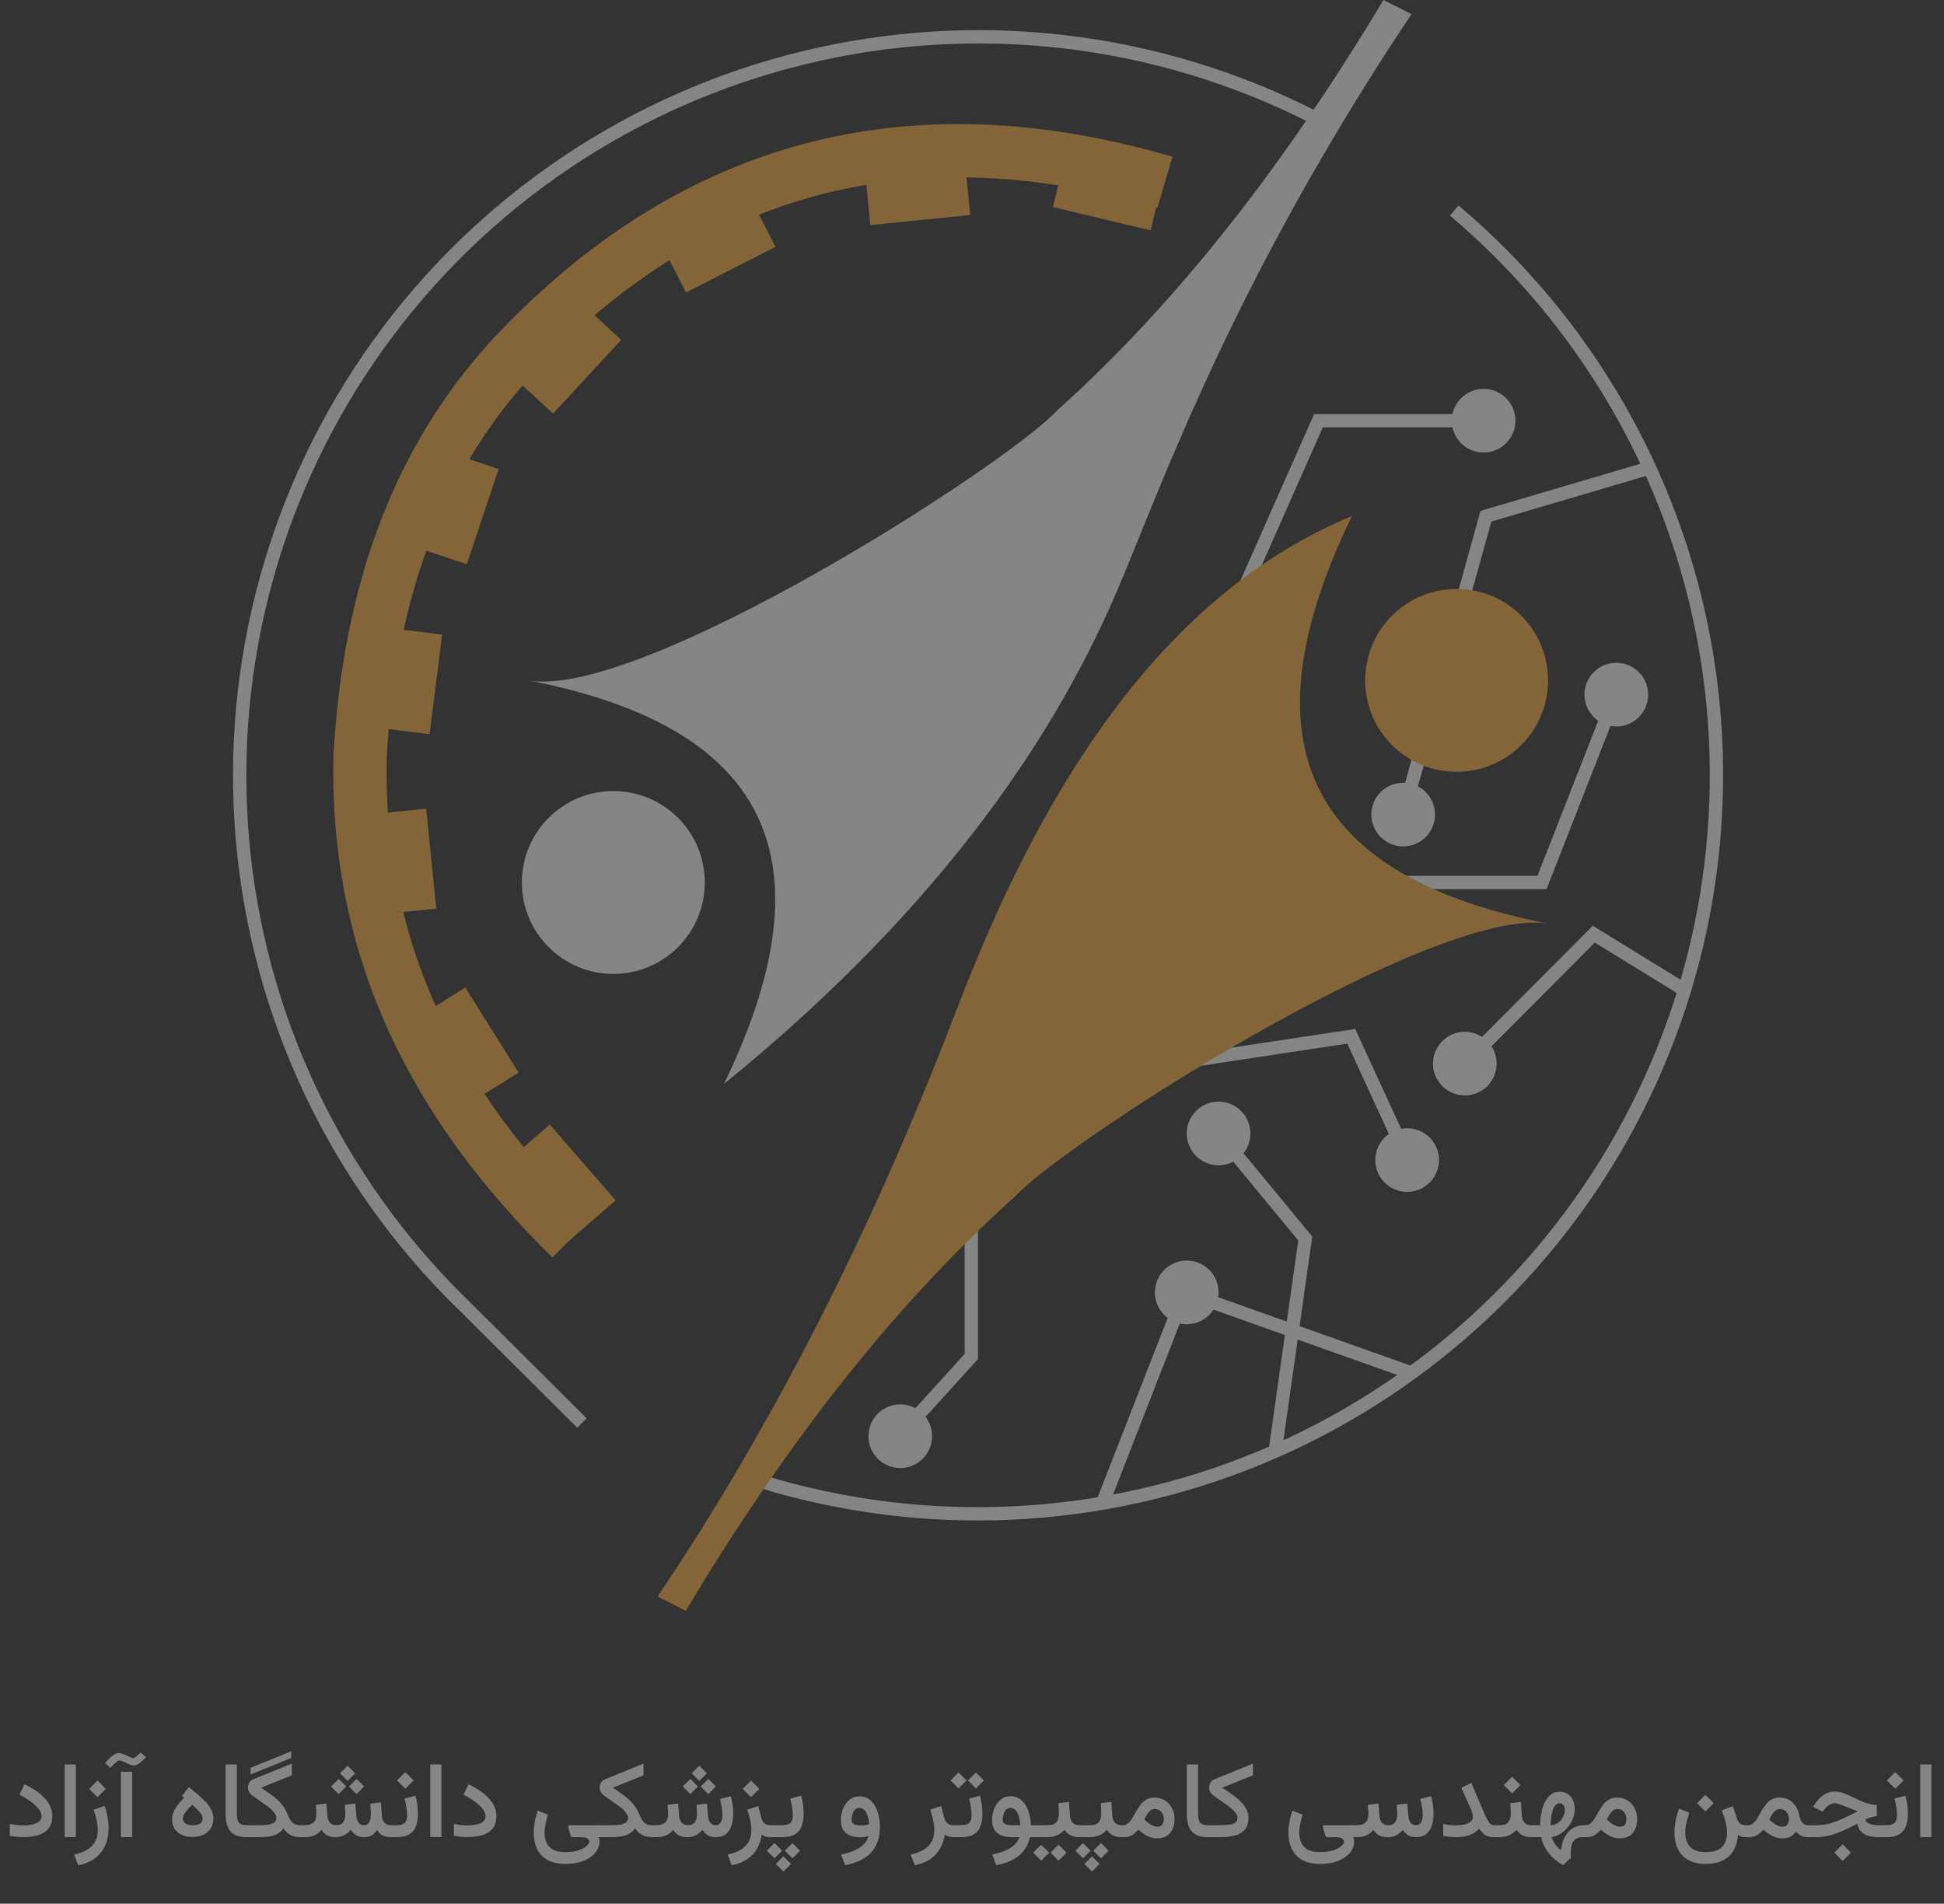 <svg width="146" height="143" viewBox="0 0 146 143" fill="none" xmlns="http://www.w3.org/2000/svg">
<rect x="0" y="0" width="146" height="143" fill="#333333" stroke="none"/>
<g opacity="0.4">
<path d="M34.692 97.924C25.209 88.65 19.362 76.286 18.21 63.072C17.058 49.857 20.678 36.668 28.413 25.893C36.149 15.117 47.488 7.47 60.377 4.335C73.266 1.201 86.851 2.787 98.671 8.806" stroke="white" stroke-miterlimit="10"/>
<path d="M87.49 13.692C68.917 8.253 53.028 12.166 39.821 25.432C31.472 33.678 27.721 44.453 27.041 56.884C26.745 71.608 32.793 83.112 42.892 93.032" stroke="#FBB040" stroke-width="4" stroke-miterlimit="10"/>
<path d="M87.645 12.165L80.309 10.415L79.083 15.555L86.419 17.304L87.645 12.165Z" fill="#FBB040"/>
<path d="M72.341 10.895L64.838 11.65L65.367 16.907L72.871 16.152L72.341 10.895Z" fill="#FBB040"/>
<path d="M55.837 13.838L49.121 17.268L51.525 21.974L58.241 18.543L55.837 13.838Z" fill="#FBB040"/>
<path d="M42.772 21.944L37.654 27.484L41.535 31.069L46.653 25.529L42.772 21.944Z" fill="#FBB040"/>
<path d="M32.442 33.556L30.049 40.708L35.059 42.384L37.453 35.232L32.442 33.556Z" fill="#FBB040"/>
<path d="M27.964 47.008L27.021 54.491L32.263 55.151L33.206 47.669L27.964 47.008Z" fill="#FBB040"/>
<path d="M26.753 61.276L27.508 68.78L32.765 68.251L32.01 60.747L26.753 61.276Z" fill="#FBB040"/>
<path d="M30.467 76.985L34.476 83.373L38.951 80.564L34.942 74.176L30.467 76.985Z" fill="#FBB040"/>
<path d="M37.3 87.938L42.249 93.629L46.236 90.162L41.287 84.471L37.3 87.938Z" fill="#FBB040"/>
<path d="M46.063 73.158C49.857 73.158 52.932 70.082 52.932 66.289C52.932 62.495 49.857 59.42 46.063 59.42C42.27 59.42 39.194 62.495 39.194 66.289C39.194 70.082 42.27 73.158 46.063 73.158Z" fill="white"/>
<path d="M109.216 15.813C119.064 24.127 125.711 35.61 128.016 48.29C130.322 60.97 128.142 74.057 121.851 85.306C115.56 96.554 105.551 105.263 93.54 109.936C81.529 114.61 68.266 114.957 56.027 110.919" stroke="white" stroke-miterlimit="10"/>
<path d="M43.703 106.892L34.685 97.91" stroke="white" stroke-miterlimit="10"/>
<path d="M123.905 35.147L111.597 38.775L105.384 61.189" stroke="white" stroke-miterlimit="10"/>
<path d="M93.573 43.908L99.022 31.6H111.421" stroke="white" stroke-miterlimit="10"/>
<path d="M104.587 66.289H115.81L121.425 51.949" stroke="white" stroke-miterlimit="10"/>
<path d="M126.526 74.37L119.699 70.171L110.013 79.893" stroke="white" stroke-miterlimit="10"/>
<path d="M88.12 79.862L101.484 77.843L106.208 88.108" stroke="white" stroke-miterlimit="10"/>
<path d="M95.768 109.013L98.029 93.031L91.52 85.141" stroke="white" stroke-miterlimit="10"/>
<path d="M106.004 103.134L88.983 97.079L82.805 112.902" stroke="white" stroke-miterlimit="10"/>
<path d="M72.949 92.173V101.895L67.268 108.154" stroke="white" stroke-miterlimit="10"/>
<path d="M91.519 87.532C92.84 87.532 93.911 86.462 93.911 85.141C93.911 83.82 92.84 82.749 91.519 82.749C90.198 82.749 89.127 83.82 89.127 85.141C89.127 86.462 90.198 87.532 91.519 87.532Z" fill="white"/>
<path d="M109.397 57.976C113.19 57.976 116.265 54.9 116.265 51.107C116.265 47.313 113.19 44.238 109.397 44.238C105.603 44.238 102.528 47.313 102.528 51.107C102.528 54.9 105.603 57.976 109.397 57.976Z" fill="#FBB040"/>
<path d="M39.789 51.132C48.384 52.411 75.51 34.974 79.329 30.892C88.748 22.438 96.772 11.895 103.898 0L106.011 1.057C104.5 3.311 102.281 6.724 99.78 10.973C90.586 26.591 86.507 38.324 83.827 44.538C79.628 54.288 71.54 67.48 54.368 81.425C63.154 63.309 56.327 54.366 39.789 51.132Z" fill="white"/>
<path d="M116.241 69.371C107.561 68.082 80.167 85.691 76.31 89.801C66.799 98.329 58.698 108.985 51.498 121L49.384 119.925C51.444 116.873 53.4 113.773 55.253 110.626C61.871 99.442 67.229 87.853 71.784 76.011C79.931 54.499 90.125 43.499 101.534 38.764C92.647 57.064 99.537 66.106 116.241 69.371Z" fill="#FBB040"/>
<path d="M89.128 99.471C90.449 99.471 91.52 98.4 91.52 97.079C91.52 95.758 90.449 94.688 89.128 94.688C87.807 94.688 86.736 95.758 86.736 97.079C86.736 98.4 87.807 99.471 89.128 99.471Z" fill="white"/>
<path d="M105.679 89.531C107 89.531 108.071 88.46 108.071 87.139C108.071 85.818 107 84.747 105.679 84.747C104.358 84.747 103.288 85.818 103.288 87.139C103.288 88.46 104.358 89.531 105.679 89.531Z" fill="white"/>
<path d="M110.012 82.285C111.333 82.285 112.404 81.215 112.404 79.894C112.404 78.573 111.333 77.502 110.012 77.502C108.691 77.502 107.62 78.573 107.62 79.894C107.62 81.215 108.691 82.285 110.012 82.285Z" fill="white"/>
<path d="M67.613 110.274C68.934 110.274 70.005 109.203 70.005 107.882C70.005 106.561 68.934 105.49 67.613 105.49C66.293 105.49 65.222 106.561 65.222 107.882C65.222 109.203 66.293 110.274 67.613 110.274Z" fill="white"/>
<path d="M105.383 63.58C106.704 63.58 107.775 62.509 107.775 61.188C107.775 59.867 106.704 58.796 105.383 58.796C104.063 58.796 102.992 59.867 102.992 61.188C102.992 62.509 104.063 63.58 105.383 63.58Z" fill="white"/>
<path d="M121.389 54.571C122.71 54.571 123.781 53.5 123.781 52.179C123.781 50.858 122.71 49.787 121.389 49.787C120.068 49.787 118.998 50.858 118.998 52.179C118.998 53.5 120.068 54.571 121.389 54.571Z" fill="white"/>
<path d="M111.422 33.992C112.742 33.992 113.813 32.921 113.813 31.6C113.813 30.279 112.742 29.208 111.422 29.208C110.101 29.208 109.03 30.279 109.03 31.6C109.03 32.921 110.101 33.992 111.422 33.992Z" fill="white"/>
</g>
<path opacity="0.4" d="M1.691 137.117C1.975 137.117 2.224 137.094 2.438 137.047C2.654 137 2.822 136.927 2.941 136.828C3.061 136.727 3.121 136.592 3.121 136.426C3.121 136.262 3.055 136.09 2.922 135.91C2.792 135.73 2.603 135.548 2.355 135.363C2.111 135.176 1.812 134.991 1.461 134.809L1.848 134.02C2.155 134.173 2.436 134.337 2.691 134.512C2.947 134.686 3.167 134.872 3.352 135.07C3.536 135.268 3.678 135.478 3.777 135.699C3.879 135.918 3.93 136.151 3.93 136.398C3.93 136.766 3.846 137.068 3.68 137.305C3.516 137.539 3.272 137.712 2.949 137.824C2.626 137.936 2.227 137.992 1.75 137.992C1.562 137.992 1.384 137.984 1.215 137.969C1.048 137.953 0.888 137.928 0.734 137.895V137.004C0.904 137.038 1.072 137.065 1.238 137.086C1.405 137.107 1.556 137.117 1.691 137.117ZM5.695 132.539V137.996H4.855V132.539H5.695ZM7.32 133.75L7.945 134.375L7.32 135L6.695 134.375L7.32 133.75ZM5.871 140.113L5.57 139.309C5.974 139.22 6.306 139.094 6.566 138.93C6.829 138.768 7.025 138.565 7.152 138.32C7.28 138.078 7.344 137.79 7.344 137.457C7.344 137.228 7.314 136.98 7.254 136.715C7.194 136.449 7.121 136.189 7.035 135.934L7.859 135.66C7.956 135.934 8.029 136.215 8.078 136.504C8.13 136.793 8.156 137.073 8.156 137.344C8.156 137.828 8.069 138.26 7.895 138.641C7.72 139.021 7.464 139.337 7.125 139.59C6.786 139.842 6.368 140.017 5.871 140.113ZM9.883 132.039C9.917 132.057 9.951 132.066 9.984 132.066C10.037 132.066 10.09 132.047 10.145 132.008C10.199 131.966 10.268 131.909 10.352 131.836L10.562 131.641L10.965 132.004L10.73 132.227C10.595 132.354 10.474 132.451 10.367 132.516C10.263 132.578 10.155 132.609 10.043 132.609C9.941 132.609 9.822 132.579 9.684 132.52L9.18 132.289C9.143 132.273 9.109 132.262 9.078 132.254C9.049 132.243 9.021 132.238 8.992 132.238C8.93 132.238 8.863 132.263 8.793 132.312C8.725 132.362 8.635 132.443 8.523 132.555L8.285 132.793L7.883 132.43L8.125 132.18C8.292 132.008 8.438 131.882 8.562 131.801C8.688 131.72 8.807 131.68 8.922 131.68C8.992 131.68 9.064 131.691 9.137 131.715C9.212 131.738 9.293 131.77 9.379 131.809L9.883 132.039ZM9.922 133.09V137.996H9.082V133.09H9.922ZM15.219 136.57C15.219 136.466 15.177 136.357 15.094 136.242C15.013 136.125 14.913 136.009 14.793 135.895C14.673 135.78 14.552 135.673 14.43 135.574C14.302 135.697 14.185 135.818 14.078 135.938C13.974 136.055 13.891 136.171 13.828 136.285C13.768 136.397 13.738 136.51 13.738 136.625C13.738 136.76 13.8 136.875 13.922 136.969C14.044 137.06 14.228 137.105 14.473 137.105C14.728 137.105 14.915 137.062 15.035 136.977C15.158 136.888 15.219 136.753 15.219 136.57ZM13.82 135.039L13.668 134.902L14.188 134.234C14.435 134.435 14.668 134.63 14.887 134.82C15.108 135.008 15.305 135.197 15.477 135.387C15.648 135.574 15.783 135.767 15.879 135.965C15.978 136.163 16.027 136.37 16.027 136.586C16.027 136.875 15.962 137.124 15.832 137.332C15.702 137.54 15.52 137.702 15.285 137.816C15.053 137.928 14.784 137.984 14.477 137.984C13.987 137.984 13.605 137.865 13.332 137.625C13.061 137.383 12.926 137.078 12.926 136.711C12.926 136.396 13.007 136.109 13.168 135.852C13.329 135.594 13.547 135.323 13.82 135.039ZM16.945 132.539H17.789V136.242C17.789 136.57 17.844 136.797 17.953 136.922C18.062 137.044 18.25 137.105 18.516 137.105H18.609V138H18.516C17.979 138 17.583 137.861 17.328 137.582C17.073 137.301 16.945 136.867 16.945 136.281V132.539ZM18.816 133.293V132.793L21.875 131.551V132.051L18.816 133.293ZM19.609 134.289C19.799 134.414 19.978 134.535 20.145 134.652C20.311 134.767 20.466 134.882 20.609 134.996C20.753 135.111 20.883 135.23 21 135.355C21.12 135.478 21.227 135.611 21.32 135.754C21.417 135.897 21.5 136.053 21.57 136.223C21.656 136.431 21.741 136.6 21.824 136.73C21.91 136.861 22.013 136.956 22.133 137.016C22.253 137.076 22.406 137.105 22.594 137.105H22.703V138H22.594C22.294 138 22.04 137.949 21.832 137.848C21.626 137.743 21.447 137.574 21.293 137.34C21.176 137.493 21.039 137.62 20.883 137.719C20.729 137.815 20.535 137.887 20.301 137.934C20.069 137.978 19.773 138 19.414 138H18.469V137.105H19.41C19.723 137.105 19.977 137.09 20.172 137.059C20.37 137.025 20.516 136.966 20.609 136.883C20.706 136.799 20.754 136.682 20.754 136.531C20.754 136.424 20.712 136.315 20.629 136.203C20.548 136.089 20.44 135.974 20.305 135.859C20.169 135.742 20.021 135.628 19.859 135.516C19.698 135.401 19.535 135.288 19.371 135.176C19.207 135.064 19.056 134.954 18.918 134.848C18.824 134.775 18.751 134.689 18.699 134.59C18.647 134.488 18.621 134.383 18.621 134.273C18.621 134.146 18.654 134.025 18.719 133.91C18.787 133.793 18.885 133.708 19.016 133.656L21.914 132.477V133.355L19.609 134.289ZM26.105 132.633L26.676 133.203L26.105 133.773L25.535 133.203L26.105 132.633ZM26.781 133.625L27.352 134.195L26.781 134.766L26.207 134.195L26.781 133.625ZM25.434 133.625L26.004 134.195L25.434 134.766L24.859 134.195L25.434 133.625ZM27.355 138C27.113 138 26.91 137.951 26.746 137.852C26.582 137.75 26.449 137.615 26.348 137.445C26.207 137.625 26.039 137.763 25.844 137.859C25.651 137.953 25.447 138 25.23 138C24.947 138 24.72 137.952 24.551 137.855C24.381 137.757 24.245 137.621 24.141 137.449C24.008 137.624 23.838 137.759 23.633 137.855C23.427 137.952 23.159 138 22.828 138H22.555V137.105H22.836C23.148 137.105 23.38 137.042 23.531 136.914C23.685 136.784 23.762 136.568 23.762 136.266C23.762 136.221 23.759 136.165 23.754 136.098C23.751 136.03 23.746 135.952 23.738 135.863C23.733 135.772 23.727 135.674 23.719 135.57L24.516 135.473L24.586 136.375C24.594 136.508 24.622 136.63 24.672 136.742C24.724 136.852 24.797 136.94 24.891 137.008C24.984 137.073 25.1 137.105 25.238 137.105C25.488 137.105 25.667 137.03 25.773 136.879C25.88 136.728 25.934 136.523 25.934 136.266C25.934 136.224 25.932 136.169 25.93 136.102C25.927 136.031 25.922 135.952 25.914 135.863C25.906 135.772 25.898 135.674 25.891 135.57L26.688 135.473L26.758 136.375C26.766 136.5 26.79 136.618 26.832 136.73C26.876 136.842 26.94 136.934 27.023 137.004C27.109 137.072 27.217 137.105 27.348 137.105C27.467 137.105 27.564 137.07 27.637 137C27.712 136.93 27.767 136.832 27.801 136.707C27.837 136.579 27.855 136.435 27.855 136.273C27.855 136.18 27.852 136.066 27.844 135.934C27.836 135.798 27.826 135.648 27.812 135.484L28.609 135.387L28.68 136.375C28.688 136.523 28.719 136.652 28.773 136.762C28.828 136.871 28.905 136.956 29.004 137.016C29.105 137.076 29.23 137.105 29.379 137.105H29.488V138H29.387C29.129 138 28.908 137.954 28.723 137.863C28.54 137.77 28.408 137.634 28.324 137.457C28.215 137.624 28.086 137.757 27.938 137.855C27.789 137.952 27.595 138 27.355 138ZM29.781 138H29.352V137.105H29.773C30.07 137.105 30.277 137.046 30.395 136.926C30.514 136.806 30.574 136.62 30.574 136.367C30.574 136.221 30.559 136.038 30.527 135.816C30.499 135.592 30.451 135.354 30.383 135.102L31.203 134.883C31.268 135.115 31.315 135.352 31.344 135.594C31.372 135.836 31.387 136.061 31.387 136.27C31.387 136.611 31.338 136.911 31.242 137.172C31.148 137.43 30.984 137.633 30.75 137.781C30.518 137.927 30.195 138 29.781 138ZM30.441 133.113L31.066 133.738L30.441 134.363L29.816 133.738L30.441 133.113ZM33.156 132.539V137.996H32.316V132.539H33.156ZM35.043 137.117C35.327 137.117 35.575 137.094 35.789 137.047C36.005 137 36.173 136.927 36.293 136.828C36.413 136.727 36.473 136.592 36.473 136.426C36.473 136.262 36.406 136.09 36.273 135.91C36.143 135.73 35.954 135.548 35.707 135.363C35.462 135.176 35.164 134.991 34.812 134.809L35.199 134.02C35.507 134.173 35.788 134.337 36.043 134.512C36.298 134.686 36.518 134.872 36.703 135.07C36.888 135.268 37.03 135.478 37.129 135.699C37.23 135.918 37.281 136.151 37.281 136.398C37.281 136.766 37.198 137.068 37.031 137.305C36.867 137.539 36.624 137.712 36.301 137.824C35.978 137.936 35.578 137.992 35.102 137.992C34.914 137.992 34.736 137.984 34.566 137.969C34.4 137.953 34.24 137.928 34.086 137.895V137.004C34.255 137.038 34.423 137.065 34.59 137.086C34.757 137.107 34.908 137.117 35.043 137.117ZM42.453 140.012C41.891 140.012 41.435 139.906 41.086 139.695C40.737 139.487 40.482 139.206 40.32 138.852C40.161 138.497 40.082 138.103 40.082 137.668C40.082 137.447 40.105 137.193 40.152 136.906C40.199 136.62 40.279 136.32 40.391 136.008L41.152 136.309C41.069 136.577 41.005 136.829 40.961 137.066C40.919 137.301 40.898 137.5 40.898 137.664C40.898 137.93 40.945 138.173 41.039 138.395C41.135 138.618 41.296 138.796 41.52 138.926C41.746 139.059 42.057 139.125 42.453 139.125C42.854 139.125 43.188 139.079 43.453 138.988C43.721 138.897 43.922 138.79 44.055 138.668C44.188 138.546 44.254 138.441 44.254 138.355C44.254 138.243 44.204 138.156 44.105 138.094C44.007 138.034 43.848 138.004 43.629 138.004H43.035C42.957 138.004 42.905 137.979 42.879 137.93C42.855 137.88 42.832 137.814 42.809 137.73L42.676 137.258C42.663 137.211 42.663 137.174 42.676 137.148C42.689 137.122 42.724 137.109 42.781 137.109H45.027V138.004H44.957C44.986 138.069 45.004 138.128 45.012 138.18C45.02 138.232 45.023 138.288 45.023 138.348C45.023 138.548 44.969 138.747 44.859 138.945C44.753 139.143 44.591 139.322 44.375 139.48C44.159 139.642 43.891 139.771 43.57 139.867C43.25 139.964 42.878 140.012 42.453 140.012ZM46.023 134.289C46.214 134.414 46.392 134.535 46.559 134.652C46.725 134.767 46.88 134.882 47.023 134.996C47.167 135.111 47.297 135.23 47.414 135.355C47.534 135.478 47.641 135.611 47.734 135.754C47.831 135.897 47.914 136.053 47.984 136.223C48.07 136.431 48.155 136.6 48.238 136.73C48.324 136.861 48.427 136.956 48.547 137.016C48.667 137.076 48.82 137.105 49.008 137.105H49.117V138H49.008C48.708 138 48.454 137.949 48.246 137.848C48.04 137.743 47.861 137.574 47.707 137.34C47.59 137.493 47.453 137.62 47.297 137.719C47.143 137.815 46.949 137.887 46.715 137.934C46.483 137.978 46.188 138 45.828 138H44.883V137.105H45.824C46.137 137.105 46.391 137.09 46.586 137.059C46.784 137.025 46.93 136.966 47.023 136.883C47.12 136.799 47.168 136.682 47.168 136.531C47.168 136.424 47.126 136.315 47.043 136.203C46.962 136.089 46.854 135.974 46.719 135.859C46.583 135.742 46.435 135.628 46.273 135.516C46.112 135.401 45.949 135.288 45.785 135.176C45.621 135.064 45.47 134.954 45.332 134.848C45.238 134.775 45.165 134.689 45.113 134.59C45.061 134.488 45.035 134.383 45.035 134.273C45.035 134.146 45.068 134.025 45.133 133.91C45.2 133.793 45.3 133.708 45.43 133.656L48.328 132.477V133.355L46.023 134.289ZM52.52 132.633L53.09 133.203L52.52 133.773L51.949 133.203L52.52 132.633ZM53.195 133.625L53.766 134.195L53.195 134.766L52.621 134.195L53.195 133.625ZM51.848 133.625L52.418 134.195L51.848 134.766L51.273 134.195L51.848 133.625ZM51.645 138C51.361 138 51.134 137.952 50.965 137.855C50.796 137.757 50.659 137.621 50.555 137.449C50.422 137.624 50.253 137.759 50.047 137.855C49.841 137.952 49.573 138 49.242 138H48.969V137.105H49.25C49.562 137.105 49.794 137.042 49.945 136.914C50.099 136.784 50.176 136.568 50.176 136.266C50.176 136.221 50.173 136.165 50.168 136.098C50.165 136.03 50.16 135.952 50.152 135.863C50.147 135.772 50.141 135.674 50.133 135.57L50.93 135.473L51 136.375C51.008 136.508 51.036 136.63 51.086 136.742C51.138 136.852 51.211 136.94 51.305 137.008C51.398 137.073 51.514 137.105 51.652 137.105C51.902 137.105 52.081 137.03 52.188 136.879C52.294 136.728 52.348 136.523 52.348 136.266C52.348 136.224 52.346 136.169 52.344 136.102C52.341 136.031 52.336 135.952 52.328 135.863C52.32 135.772 52.312 135.674 52.305 135.57L53.102 135.473L53.172 136.375C53.18 136.5 53.204 136.618 53.246 136.73C53.29 136.842 53.354 136.934 53.438 137.004C53.521 137.072 53.626 137.105 53.754 137.105C53.874 137.105 53.97 137.07 54.043 137C54.118 136.927 54.173 136.831 54.207 136.711C54.243 136.589 54.262 136.453 54.262 136.305C54.262 136.141 54.243 135.957 54.207 135.754C54.171 135.548 54.124 135.342 54.066 135.137L54.887 134.922C54.949 135.141 54.995 135.359 55.023 135.578C55.055 135.794 55.07 136.008 55.07 136.219C55.07 136.544 55.029 136.841 54.945 137.109C54.865 137.378 54.729 137.592 54.539 137.754C54.349 137.915 54.091 137.997 53.766 138C53.523 138 53.32 137.951 53.156 137.852C52.995 137.75 52.863 137.615 52.762 137.445C52.621 137.625 52.453 137.763 52.258 137.859C52.065 137.953 51.861 138 51.645 138ZM56.406 133.75L57.031 134.375L56.406 135L55.781 134.375L56.406 133.75ZM57.879 138C57.728 138 57.595 137.982 57.48 137.945C57.368 137.906 57.279 137.862 57.211 137.812C57.159 138.18 57.046 138.521 56.871 138.836C56.697 139.151 56.452 139.419 56.137 139.641C55.824 139.862 55.43 140.02 54.953 140.113L54.656 139.309C55.06 139.22 55.392 139.094 55.652 138.93C55.915 138.768 56.111 138.565 56.238 138.32C56.366 138.078 56.43 137.79 56.43 137.457C56.43 137.228 56.4 136.98 56.34 136.715C56.28 136.449 56.207 136.189 56.121 135.934L56.945 135.66L57.164 136.508C57.216 136.706 57.296 136.855 57.402 136.957C57.509 137.056 57.654 137.105 57.836 137.105H57.98V138H57.879ZM57.828 137.105H58.41V138H57.828V137.105ZM58.75 138H58.32V137.105H58.742C59.039 137.105 59.246 137.046 59.363 136.926C59.483 136.806 59.543 136.62 59.543 136.367C59.543 136.221 59.527 136.038 59.496 135.816C59.467 135.592 59.419 135.354 59.352 135.102L60.172 134.883C60.237 135.115 60.284 135.352 60.312 135.594C60.341 135.836 60.355 136.061 60.355 136.27C60.355 136.611 60.307 136.911 60.211 137.172C60.117 137.43 59.953 137.633 59.719 137.781C59.487 137.927 59.164 138 58.75 138ZM58.84 139.438L59.41 140.012L58.84 140.582L58.27 140.012L58.84 139.438ZM59.516 138.445L60.086 139.02L59.516 139.59L58.941 139.02L59.516 138.445ZM58.168 138.445L58.738 139.02L58.168 139.59L57.594 139.02L58.168 138.445ZM66.082 137.246C66.082 137.796 65.981 138.263 65.777 138.648C65.574 139.036 65.277 139.35 64.887 139.59C64.499 139.829 64.026 140.003 63.469 140.109L63.168 139.305C63.548 139.229 63.882 139.128 64.168 139C64.457 138.875 64.69 138.721 64.867 138.539C65.047 138.359 65.163 138.154 65.215 137.922C65.129 137.945 65.034 137.966 64.93 137.984C64.826 138.003 64.733 138.012 64.652 138.012C64.173 138.012 63.803 137.908 63.543 137.699C63.285 137.488 63.156 137.16 63.156 136.715C63.156 136.509 63.185 136.302 63.242 136.094C63.302 135.883 63.389 135.69 63.504 135.516C63.621 135.339 63.767 135.198 63.941 135.094C64.116 134.987 64.318 134.934 64.547 134.934C64.82 134.934 65.053 135 65.246 135.133C65.439 135.263 65.596 135.439 65.719 135.66C65.844 135.882 65.935 136.13 65.992 136.406C66.052 136.68 66.082 136.96 66.082 137.246ZM64.656 137.121C64.768 137.121 64.878 137.113 64.984 137.098C65.091 137.082 65.189 137.061 65.277 137.035C65.264 136.871 65.24 136.715 65.203 136.566C65.169 136.418 65.122 136.286 65.062 136.172C65.005 136.057 64.932 135.969 64.844 135.906C64.758 135.841 64.656 135.809 64.539 135.809C64.388 135.809 64.269 135.861 64.184 135.965C64.1 136.066 64.042 136.186 64.008 136.324C63.974 136.46 63.957 136.578 63.957 136.68C63.957 136.849 64.018 136.965 64.141 137.027C64.263 137.09 64.435 137.121 64.656 137.121ZM71.621 138C71.47 138 71.337 137.982 71.223 137.945C71.111 137.906 71.021 137.862 70.953 137.812C70.901 138.18 70.788 138.521 70.613 138.836C70.439 139.151 70.194 139.419 69.879 139.641C69.566 139.862 69.172 140.02 68.695 140.113L68.398 139.309C68.802 139.22 69.134 139.094 69.394 138.93C69.658 138.768 69.853 138.565 69.981 138.32C70.108 138.078 70.172 137.79 70.172 137.457C70.172 137.228 70.142 136.98 70.082 136.715C70.022 136.449 69.949 136.189 69.863 135.934L70.688 135.66L70.906 136.508C70.958 136.706 71.038 136.855 71.144 136.957C71.251 137.056 71.396 137.105 71.578 137.105H71.723V138H71.621ZM71.57 137.105H71.848V138H71.57V137.105ZM73.293 133.145L73.894 133.738L73.293 134.344L72.699 133.738L73.293 133.145ZM71.988 133.145L72.59 133.738L71.988 134.344L71.391 133.738L71.988 133.145ZM72.18 138H71.75V137.105H72.172C72.469 137.105 72.676 137.046 72.793 136.926C72.913 136.806 72.973 136.62 72.973 136.367C72.973 136.221 72.957 136.038 72.926 135.816C72.897 135.592 72.849 135.354 72.781 135.102L73.602 134.883C73.667 135.115 73.713 135.352 73.742 135.594C73.771 135.836 73.785 136.061 73.785 136.27C73.785 136.611 73.737 136.911 73.641 137.172C73.547 137.43 73.383 137.633 73.148 137.781C72.917 137.927 72.594 138 72.18 138ZM75.894 134.926C76.129 134.926 76.337 134.979 76.519 135.086C76.702 135.193 76.858 135.344 76.988 135.539C77.121 135.732 77.223 135.961 77.293 136.227C77.366 136.492 77.409 136.785 77.422 137.105H77.812V138H77.352C77.276 138.341 77.141 138.652 76.945 138.934C76.753 139.215 76.483 139.456 76.137 139.656C75.79 139.857 75.352 140.008 74.82 140.109L74.519 139.305C74.884 139.232 75.207 139.135 75.488 139.016C75.769 138.896 76.001 138.751 76.184 138.582C76.366 138.413 76.49 138.219 76.555 138H76.047C75.539 138 75.155 137.896 74.894 137.688C74.637 137.479 74.508 137.155 74.508 136.715C74.508 136.517 74.535 136.314 74.59 136.105C74.647 135.895 74.733 135.701 74.848 135.523C74.965 135.344 75.111 135.199 75.285 135.09C75.46 134.98 75.663 134.926 75.894 134.926ZM76.023 137.105H76.629C76.616 136.915 76.591 136.742 76.555 136.586C76.521 136.427 76.474 136.29 76.414 136.176C76.354 136.059 76.28 135.969 76.191 135.906C76.106 135.841 76.004 135.809 75.887 135.809C75.738 135.809 75.621 135.861 75.535 135.965C75.452 136.066 75.393 136.185 75.359 136.32C75.326 136.456 75.309 136.576 75.309 136.68C75.309 136.844 75.368 136.956 75.488 137.016C75.608 137.076 75.787 137.105 76.023 137.105ZM77.66 137.105H78.387V138H77.66V137.105ZM79.492 135.449L80.285 135.352L80.356 136.355C80.363 136.507 80.394 136.639 80.449 136.754C80.504 136.866 80.582 136.953 80.684 137.016C80.788 137.076 80.918 137.105 81.074 137.105H81.152V138H81.066C80.882 138 80.719 137.978 80.578 137.934C80.438 137.887 80.315 137.823 80.211 137.742C80.109 137.659 80.021 137.559 79.945 137.441C79.799 137.626 79.613 137.766 79.387 137.859C79.163 137.953 78.927 138 78.68 138H78.312V137.105H78.68C78.992 137.105 79.211 137.03 79.336 136.879C79.463 136.725 79.527 136.505 79.527 136.219C79.527 136.083 79.523 135.952 79.516 135.824C79.51 135.697 79.503 135.572 79.492 135.449ZM79.5 138.566L80.102 139.164L79.5 139.77L78.906 139.164L79.5 138.566ZM78.195 138.566L78.797 139.164L78.195 139.77L77.598 139.164L78.195 138.566ZM81 137.105H81.582V138H81V137.105ZM82.012 139.438L82.582 140.012L82.012 140.582L81.441 140.012L82.012 139.438ZM82.688 138.445L83.258 139.02L82.688 139.59L82.113 139.02L82.688 138.445ZM81.34 138.445L81.91 139.02L81.34 139.59L80.766 139.02L81.34 138.445ZM82.672 135.449L83.465 135.352L83.535 136.355C83.543 136.507 83.574 136.639 83.629 136.754C83.684 136.866 83.762 136.953 83.863 137.016C83.967 137.076 84.098 137.105 84.254 137.105H84.332V138H84.246C84.061 138 83.898 137.978 83.758 137.934C83.617 137.887 83.495 137.823 83.391 137.742C83.289 137.659 83.201 137.559 83.125 137.441C82.979 137.626 82.793 137.766 82.566 137.859C82.342 137.953 82.107 138 81.859 138H81.492V137.105H81.859C82.172 137.105 82.391 137.03 82.516 136.879C82.643 136.725 82.707 136.505 82.707 136.219C82.707 136.083 82.703 135.952 82.695 135.824C82.69 135.697 82.682 135.572 82.672 135.449ZM86.727 135.887C86.607 135.887 86.497 135.927 86.398 136.008C86.302 136.086 86.215 136.186 86.137 136.309C86.061 136.431 85.995 136.553 85.938 136.676C86.018 136.754 86.096 136.823 86.172 136.883C86.247 136.943 86.32 136.993 86.391 137.035C86.492 137.098 86.587 137.143 86.676 137.172C86.764 137.201 86.844 137.215 86.914 137.215C87.083 137.215 87.207 137.165 87.285 137.066C87.366 136.967 87.406 136.836 87.406 136.672C87.406 136.448 87.346 136.262 87.227 136.113C87.107 135.962 86.94 135.887 86.727 135.887ZM86.914 138.09C86.737 138.09 86.569 138.064 86.41 138.012C86.254 137.96 86.1 137.885 85.949 137.789C85.798 137.693 85.644 137.577 85.488 137.441C85.384 137.553 85.281 137.652 85.18 137.738C85.081 137.822 84.966 137.887 84.836 137.934C84.706 137.978 84.544 138 84.352 138H84.188V137.105H84.332C84.486 137.105 84.618 137.056 84.731 136.957C84.842 136.855 84.945 136.727 85.039 136.57C85.135 136.411 85.232 136.243 85.328 136.066C85.427 135.889 85.538 135.721 85.66 135.562C85.783 135.404 85.927 135.275 86.094 135.176C86.263 135.077 86.466 135.027 86.703 135.027C87.01 135.027 87.276 135.1 87.5 135.246C87.727 135.392 87.901 135.587 88.023 135.832C88.148 136.074 88.211 136.341 88.211 136.633C88.211 136.927 88.162 137.184 88.062 137.402C87.963 137.618 87.818 137.788 87.625 137.91C87.432 138.03 87.195 138.09 86.914 138.09ZM89.133 132.539H89.977V136.242C89.977 136.57 90.031 136.797 90.141 136.922C90.25 137.044 90.438 137.105 90.703 137.105H90.797V138H90.703C90.167 138 89.771 137.861 89.516 137.582C89.26 137.301 89.133 136.867 89.133 136.281V132.539ZM91.797 134.289C91.99 134.417 92.181 134.546 92.371 134.676C92.561 134.806 92.74 134.94 92.906 135.078C93.073 135.216 93.22 135.362 93.348 135.516C93.478 135.669 93.579 135.832 93.652 136.004C93.725 136.173 93.762 136.354 93.762 136.547C93.762 136.909 93.68 137.195 93.516 137.406C93.352 137.617 93.108 137.77 92.785 137.863C92.465 137.954 92.07 138 91.602 138H90.656V137.105H91.598C91.91 137.105 92.164 137.09 92.359 137.059C92.557 137.025 92.703 136.966 92.797 136.883C92.893 136.799 92.941 136.682 92.941 136.531C92.941 136.424 92.9 136.315 92.816 136.203C92.736 136.089 92.628 135.974 92.492 135.859C92.357 135.742 92.208 135.628 92.047 135.516C91.885 135.401 91.723 135.288 91.559 135.176C91.394 135.064 91.243 134.954 91.106 134.848C91.012 134.775 90.939 134.69 90.887 134.594C90.835 134.495 90.809 134.391 90.809 134.281C90.809 134.156 90.842 134.034 90.91 133.914C90.978 133.794 91.076 133.708 91.203 133.656L94.102 132.477V133.355L91.797 134.289ZM99.133 140.012C98.57 140.012 98.115 139.906 97.766 139.695C97.417 139.487 97.162 139.206 97 138.852C96.841 138.497 96.762 138.103 96.762 137.668C96.762 137.447 96.785 137.193 96.832 136.906C96.879 136.62 96.958 136.32 97.07 136.008L97.832 136.309C97.749 136.577 97.685 136.829 97.641 137.066C97.599 137.301 97.578 137.5 97.578 137.664C97.578 137.93 97.625 138.173 97.719 138.395C97.815 138.618 97.975 138.796 98.199 138.926C98.426 139.059 98.737 139.125 99.133 139.125C99.534 139.125 99.867 139.079 100.133 138.988C100.401 138.897 100.602 138.79 100.734 138.668C100.867 138.546 100.934 138.441 100.934 138.355C100.934 138.243 100.884 138.156 100.785 138.094C100.686 138.034 100.527 138.004 100.309 138.004H99.715C99.637 138.004 99.585 137.979 99.559 137.93C99.535 137.88 99.512 137.814 99.488 137.73L99.356 137.258C99.342 137.211 99.342 137.174 99.356 137.148C99.368 137.122 99.404 137.109 99.461 137.109H101.707V138.004H101.637C101.665 138.069 101.684 138.128 101.691 138.18C101.699 138.232 101.703 138.288 101.703 138.348C101.703 138.548 101.648 138.747 101.539 138.945C101.432 139.143 101.271 139.322 101.055 139.48C100.839 139.642 100.57 139.771 100.25 139.867C99.93 139.964 99.557 140.012 99.133 140.012ZM104.238 138C103.954 138 103.728 137.952 103.559 137.855C103.389 137.757 103.253 137.621 103.148 137.449C103.016 137.624 102.846 137.759 102.641 137.855C102.435 137.952 102.167 138 101.836 138H101.562V137.105H101.844C102.156 137.105 102.388 137.042 102.539 136.914C102.693 136.784 102.77 136.568 102.77 136.266C102.77 136.221 102.767 136.165 102.762 136.098C102.759 136.03 102.754 135.952 102.746 135.863C102.741 135.772 102.734 135.674 102.727 135.57L103.523 135.473L103.594 136.375C103.602 136.508 103.63 136.63 103.68 136.742C103.732 136.852 103.805 136.94 103.898 137.008C103.992 137.073 104.108 137.105 104.246 137.105C104.496 137.105 104.674 137.03 104.781 136.879C104.888 136.728 104.941 136.523 104.941 136.266C104.941 136.224 104.94 136.169 104.938 136.102C104.935 136.031 104.93 135.952 104.922 135.863C104.914 135.772 104.906 135.674 104.898 135.57L105.695 135.473L105.766 136.375C105.773 136.5 105.798 136.618 105.84 136.73C105.884 136.842 105.948 136.934 106.031 137.004C106.115 137.072 106.22 137.105 106.348 137.105C106.467 137.105 106.564 137.07 106.637 137C106.712 136.927 106.767 136.831 106.801 136.711C106.837 136.589 106.855 136.453 106.855 136.305C106.855 136.141 106.837 135.957 106.801 135.754C106.764 135.548 106.717 135.342 106.66 135.137L107.48 134.922C107.543 135.141 107.589 135.359 107.617 135.578C107.648 135.794 107.664 136.008 107.664 136.219C107.664 136.544 107.622 136.841 107.539 137.109C107.458 137.378 107.323 137.592 107.133 137.754C106.943 137.915 106.685 137.997 106.359 138C106.117 138 105.914 137.951 105.75 137.852C105.589 137.75 105.457 137.615 105.355 137.445C105.215 137.625 105.047 137.763 104.852 137.859C104.659 137.953 104.454 138 104.238 138ZM110.621 136.461C110.621 136.396 110.605 136.31 110.574 136.203C110.546 136.094 110.513 135.997 110.477 135.914L109.75 134.289L110.5 133.93L111.422 136.082C111.523 136.319 111.613 136.513 111.691 136.664C111.77 136.815 111.85 136.927 111.934 137C112.017 137.07 112.117 137.105 112.234 137.105H112.398V138H112.234C112.034 138 111.866 137.975 111.73 137.926C111.595 137.876 111.478 137.805 111.379 137.711C111.28 137.615 111.184 137.499 111.09 137.363C110.965 137.504 110.819 137.621 110.652 137.715C110.488 137.809 110.299 137.879 110.086 137.926C109.875 137.973 109.633 137.996 109.359 137.996C109.159 137.996 108.982 137.988 108.828 137.973C108.677 137.954 108.529 137.928 108.383 137.895V137.004C108.542 137.04 108.699 137.068 108.855 137.086C109.012 137.104 109.16 137.113 109.301 137.113C109.564 137.113 109.793 137.091 109.988 137.047C110.186 137.003 110.341 136.932 110.453 136.836C110.565 136.74 110.621 136.615 110.621 136.461ZM113.43 135.449L114.223 135.352L114.293 136.355C114.301 136.507 114.332 136.639 114.387 136.754C114.441 136.866 114.52 136.953 114.621 137.016C114.725 137.076 114.855 137.105 115.012 137.105H115.09V138H115.004C114.819 138 114.656 137.978 114.516 137.934C114.375 137.887 114.253 137.823 114.148 137.742C114.047 137.659 113.958 137.559 113.883 137.441C113.737 137.626 113.551 137.766 113.324 137.859C113.1 137.953 112.865 138 112.617 138H112.25V137.105H112.617C112.93 137.105 113.148 137.03 113.273 136.879C113.401 136.725 113.465 136.505 113.465 136.219C113.465 136.083 113.461 135.952 113.453 135.824C113.448 135.697 113.44 135.572 113.43 135.449ZM113.562 133.461L114.188 134.086L113.562 134.711L112.938 134.086L113.562 133.461ZM114.945 138V137.105H115.676V137.027C115.676 136.762 115.702 136.487 115.754 136.203C115.806 135.919 115.889 135.655 116.004 135.41C116.118 135.165 116.27 134.967 116.457 134.816C116.645 134.665 116.874 134.59 117.145 134.59C117.379 134.59 117.579 134.646 117.746 134.758C117.913 134.87 118.04 135.025 118.129 135.223C118.22 135.418 118.266 135.642 118.266 135.895C118.266 136.137 118.219 136.376 118.125 136.613C118.031 136.848 117.902 137.064 117.738 137.262C117.577 137.46 117.392 137.624 117.184 137.754C116.978 137.884 116.76 137.964 116.531 137.992C116.562 138.109 116.612 138.228 116.68 138.348C116.747 138.47 116.828 138.587 116.922 138.699C117.018 138.811 117.124 138.908 117.238 138.988C117.264 138.71 117.323 138.454 117.414 138.223C117.505 137.993 117.624 137.796 117.77 137.629C117.918 137.462 118.091 137.333 118.289 137.242C118.49 137.151 118.71 137.105 118.949 137.105H119.074V138H118.941C118.77 138 118.621 138.022 118.496 138.066C118.374 138.111 118.273 138.18 118.195 138.273C118.117 138.367 118.059 138.487 118.02 138.633C117.983 138.781 117.965 138.957 117.965 139.16C117.965 139.22 117.966 139.284 117.969 139.352C117.971 139.419 117.975 139.486 117.98 139.551L117.41 140.098C117.134 139.96 116.88 139.781 116.648 139.562C116.419 139.346 116.225 139.104 116.066 138.836C115.91 138.568 115.802 138.289 115.742 138H114.945ZM117.121 135.453C117.012 135.453 116.915 135.499 116.832 135.59C116.751 135.678 116.684 135.798 116.629 135.949C116.574 136.098 116.533 136.266 116.504 136.453C116.478 136.641 116.465 136.832 116.465 137.027V137.109C116.658 137.102 116.833 137.044 116.992 136.938C117.154 136.828 117.281 136.685 117.375 136.508C117.471 136.331 117.52 136.139 117.52 135.934C117.52 135.78 117.483 135.661 117.41 135.578C117.337 135.495 117.241 135.453 117.121 135.453ZM121.469 135.887C121.349 135.887 121.24 135.927 121.141 136.008C121.044 136.086 120.957 136.186 120.879 136.309C120.803 136.431 120.737 136.553 120.68 136.676C120.76 136.754 120.839 136.823 120.914 136.883C120.99 136.943 121.062 136.993 121.133 137.035C121.234 137.098 121.329 137.143 121.418 137.172C121.507 137.201 121.586 137.215 121.656 137.215C121.826 137.215 121.949 137.165 122.027 137.066C122.108 136.967 122.148 136.836 122.148 136.672C122.148 136.448 122.089 136.262 121.969 136.113C121.849 135.962 121.682 135.887 121.469 135.887ZM121.656 138.09C121.479 138.09 121.311 138.064 121.152 138.012C120.996 137.96 120.842 137.885 120.691 137.789C120.54 137.693 120.387 137.577 120.23 137.441C120.126 137.553 120.023 137.652 119.922 137.738C119.823 137.822 119.708 137.887 119.578 137.934C119.448 137.978 119.286 138 119.094 138H118.93V137.105H119.074C119.228 137.105 119.361 137.056 119.473 136.957C119.585 136.855 119.688 136.727 119.781 136.57C119.878 136.411 119.974 136.243 120.07 136.066C120.169 135.889 120.28 135.721 120.402 135.562C120.525 135.404 120.669 135.275 120.836 135.176C121.005 135.077 121.208 135.027 121.445 135.027C121.753 135.027 122.018 135.1 122.242 135.246C122.469 135.392 122.643 135.587 122.766 135.832C122.891 136.074 122.953 136.341 122.953 136.633C122.953 136.927 122.904 137.184 122.805 137.402C122.706 137.618 122.56 137.788 122.367 137.91C122.174 138.03 121.938 138.09 121.656 138.09ZM128.078 134.82L128.703 135.445L128.078 136.07L127.453 135.445L128.078 134.82ZM128.125 139.125C128.534 139.125 128.852 139.059 129.078 138.926C129.307 138.796 129.469 138.62 129.562 138.398C129.659 138.18 129.707 137.939 129.707 137.676C129.707 137.379 129.663 137.081 129.574 136.781C129.488 136.479 129.401 136.215 129.312 135.988L130.145 135.668L130.445 136.598C130.495 136.749 130.572 136.871 130.676 136.965C130.783 137.059 130.934 137.105 131.129 137.105H131.277V138H131.145C130.993 138 130.872 137.987 130.781 137.961C130.69 137.932 130.605 137.884 130.527 137.816C130.501 138.254 130.397 138.637 130.215 138.965C130.033 139.296 129.768 139.552 129.422 139.734C129.076 139.919 128.643 140.012 128.125 140.012C127.562 140.012 127.107 139.906 126.758 139.695C126.409 139.487 126.154 139.206 125.992 138.852C125.833 138.497 125.754 138.103 125.754 137.668C125.754 137.376 125.784 137.077 125.844 136.77C125.906 136.46 125.993 136.156 126.105 135.859L126.871 136.16C126.788 136.413 126.716 136.668 126.656 136.926C126.599 137.184 126.57 137.43 126.57 137.664C126.57 137.93 126.617 138.173 126.711 138.395C126.807 138.618 126.967 138.796 127.191 138.926C127.418 139.059 127.729 139.125 128.125 139.125ZM131.297 138H131.133V137.105H131.277C131.431 137.105 131.564 137.056 131.676 136.957C131.788 136.855 131.891 136.727 131.984 136.57C132.081 136.411 132.177 136.243 132.273 136.066C132.372 135.889 132.483 135.721 132.605 135.562C132.728 135.404 132.872 135.275 133.039 135.176C133.208 135.077 133.411 135.027 133.648 135.027C133.932 135.027 134.174 135.086 134.375 135.203C134.578 135.32 134.742 135.48 134.867 135.684C134.995 135.884 135.082 136.111 135.129 136.363C135.163 136.533 135.211 136.673 135.273 136.785C135.336 136.895 135.409 136.975 135.492 137.027C135.578 137.079 135.669 137.105 135.766 137.105H135.867V138H135.762C135.595 138 135.431 137.964 135.27 137.891C135.111 137.818 134.982 137.716 134.883 137.586C134.766 137.747 134.626 137.872 134.465 137.961C134.303 138.047 134.102 138.09 133.859 138.09C133.682 138.09 133.514 138.064 133.355 138.012C133.199 137.96 133.046 137.885 132.895 137.789C132.743 137.693 132.59 137.577 132.434 137.441C132.329 137.553 132.227 137.652 132.125 137.738C132.026 137.822 131.911 137.887 131.781 137.934C131.651 137.978 131.49 138 131.297 138ZM133.672 135.887C133.552 135.887 133.443 135.927 133.344 136.008C133.247 136.086 133.16 136.186 133.082 136.309C133.007 136.431 132.94 136.553 132.883 136.676C132.966 136.759 133.048 136.832 133.129 136.895C133.21 136.957 133.286 137.009 133.359 137.051C133.458 137.108 133.549 137.15 133.633 137.176C133.719 137.202 133.794 137.215 133.859 137.215C134.029 137.215 134.152 137.165 134.23 137.066C134.311 136.967 134.352 136.836 134.352 136.672C134.352 136.448 134.292 136.262 134.172 136.113C134.052 135.962 133.885 135.887 133.672 135.887ZM138.391 138.539L139.016 139.164L138.391 139.789L137.766 139.164L138.391 138.539ZM141.395 137.105V138H141.168C140.829 138 140.544 137.966 140.312 137.898C140.081 137.828 139.897 137.719 139.762 137.57C139.626 137.422 139.533 137.229 139.48 136.992C139.147 137.172 138.81 137.339 138.469 137.492C138.13 137.646 137.786 137.77 137.438 137.863C137.091 137.954 136.733 138 136.363 138H135.719V137.105H136.375C136.753 137.105 137.107 137.06 137.438 136.969C137.771 136.875 138.104 136.75 138.438 136.594C138.771 136.438 139.128 136.26 139.508 136.062C139.411 136.023 139.315 135.984 139.219 135.945C139.125 135.906 139.029 135.867 138.93 135.828C138.831 135.786 138.728 135.746 138.621 135.707C138.486 135.652 138.366 135.607 138.262 135.57C138.16 135.531 138.072 135.501 137.996 135.48C137.923 135.46 137.863 135.449 137.816 135.449C137.665 135.449 137.52 135.495 137.379 135.586C137.241 135.674 137.128 135.776 137.039 135.891L136.891 136.082L136.172 135.73L136.281 135.551C136.456 135.264 136.674 135.03 136.938 134.848C137.201 134.665 137.495 134.574 137.82 134.574C138.023 134.574 138.229 134.613 138.438 134.691C138.648 134.77 138.868 134.863 139.098 134.973C139.319 135.082 139.516 135.174 139.688 135.25C139.859 135.326 140.016 135.387 140.156 135.434C140.297 135.48 140.431 135.516 140.559 135.539C140.689 135.562 140.822 135.578 140.957 135.586V136.422C140.829 136.435 140.697 136.46 140.559 136.496C140.423 136.533 140.271 136.589 140.102 136.664C140.117 136.771 140.172 136.857 140.266 136.922C140.359 136.987 140.484 137.034 140.641 137.062C140.797 137.091 140.978 137.105 141.184 137.105H141.395ZM141.68 138H141.25V137.105H141.672C141.969 137.105 142.176 137.046 142.293 136.926C142.413 136.806 142.473 136.62 142.473 136.367C142.473 136.221 142.457 136.038 142.426 135.816C142.397 135.592 142.349 135.354 142.281 135.102L143.102 134.883C143.167 135.115 143.214 135.352 143.242 135.594C143.271 135.836 143.285 136.061 143.285 136.27C143.285 136.611 143.237 136.911 143.141 137.172C143.047 137.43 142.883 137.633 142.648 137.781C142.417 137.927 142.094 138 141.68 138ZM142.34 133.113L142.965 133.738L142.34 134.363L141.715 133.738L142.34 133.113ZM145.055 132.539V137.996H144.215V132.539H145.055Z" fill="white"/>
</svg>
